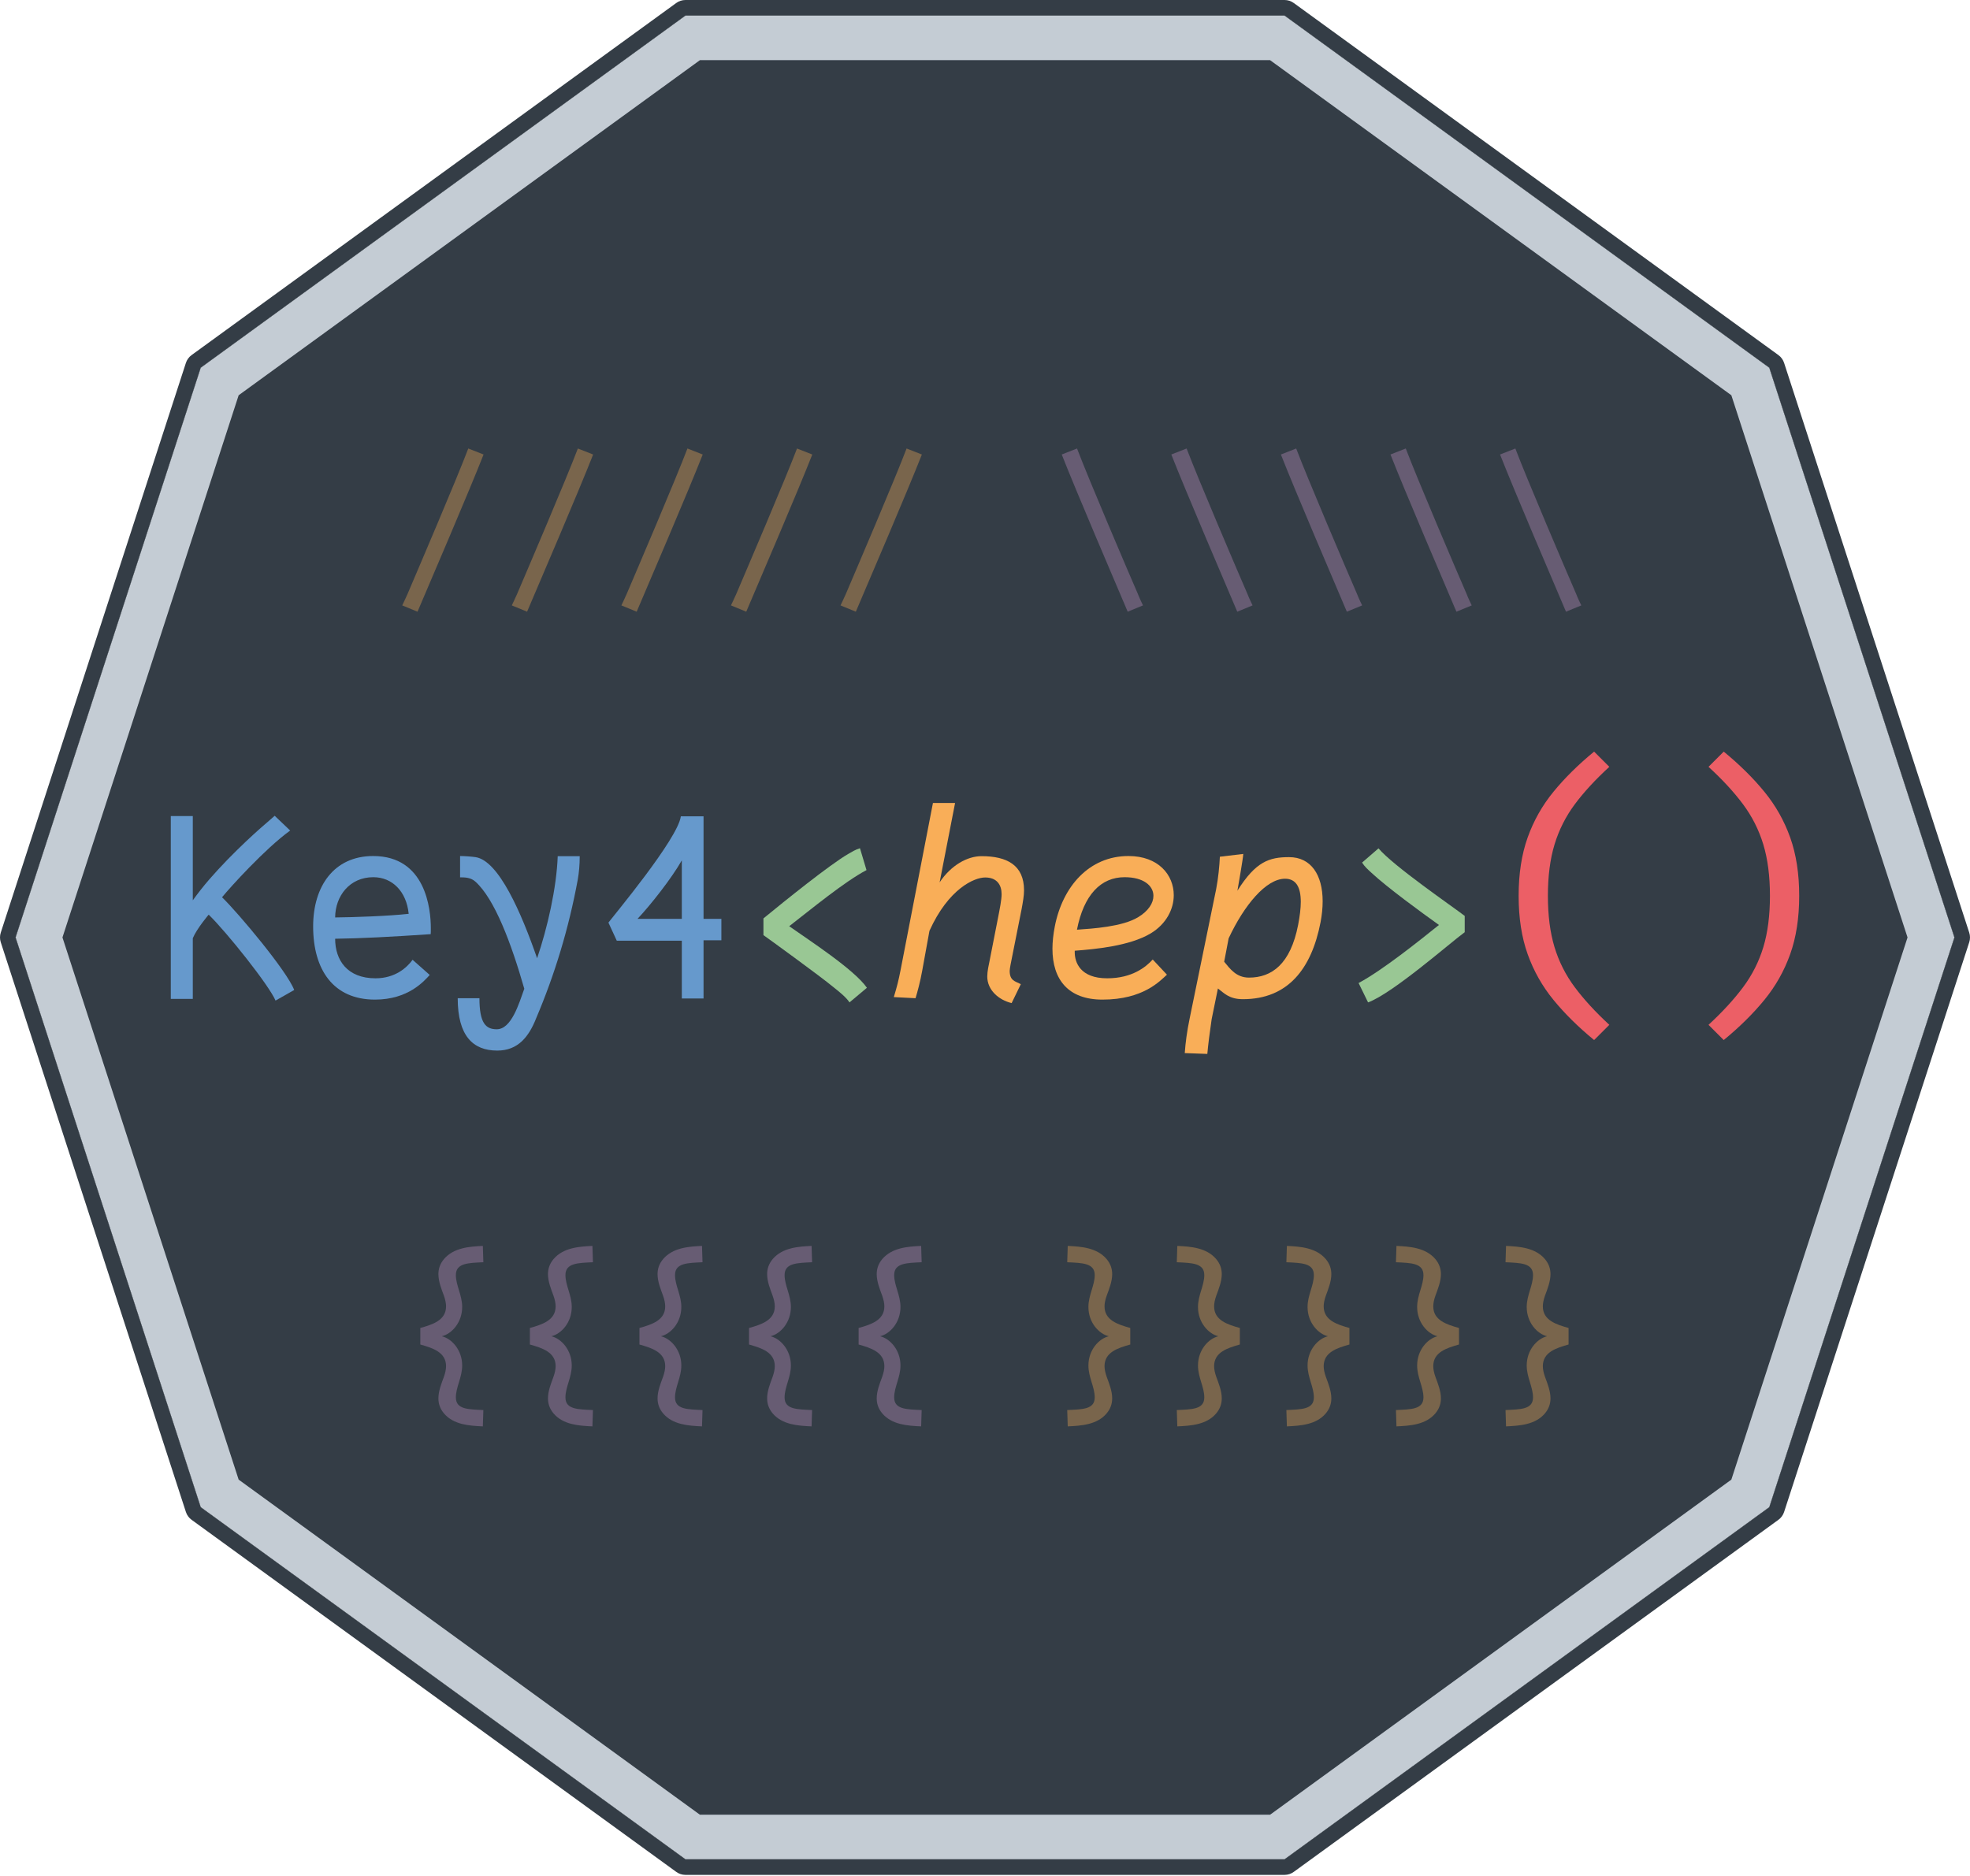 <?xml version="1.0" encoding="UTF-8" standalone="no"?>
<!DOCTYPE svg PUBLIC "-//W3C//DTD SVG 1.1//EN" "http://www.w3.org/Graphics/SVG/1.1/DTD/svg11.dtd">
<svg width="100%" height="100%" viewBox="0 0 884 842" version="1.1" xmlns="http://www.w3.org/2000/svg" xmlns:xlink="http://www.w3.org/1999/xlink" xml:space="preserve" xmlns:serif="http://www.serif.com/" style="fill-rule:evenodd;clip-rule:evenodd;stroke-linejoin:round;stroke-miterlimit:2;">
    <path d="M576.422,7L793.922,165.023L877,420.709L793.922,676.396L576.422,834.419L307.578,834.419L90.078,676.396L7,420.709L90.078,165.023L307.578,7L576.422,7Z" style="fill:rgb(52,61,70);"/>
    <path d="M576.422,7L793.922,165.023L877,420.709L793.922,676.396L576.422,834.419L307.578,834.419L90.078,676.396L7,420.709L90.078,165.023L307.578,7L576.422,7ZM569.924,27L776.909,177.384L855.971,420.709L776.909,664.035L569.924,814.419L314.076,814.419C314.076,814.419 139.802,687.801 107.091,664.035L28.029,420.709L107.091,177.384C107.091,177.384 281.365,50.766 314.076,27L569.924,27Z" style="fill:rgb(196,204,212);"/>
    <path d="M580.537,1.337C579.341,0.468 577.901,0 576.422,0L307.578,0C306.099,0 304.659,0.468 303.463,1.337L85.963,159.36C84.767,160.229 83.877,161.454 83.42,162.86L0.343,418.546C-0.114,419.952 -0.114,421.467 0.343,422.873L83.42,678.559C83.877,679.965 84.767,681.19 85.963,682.059L303.463,840.082C304.659,840.951 306.099,841.419 307.578,841.419L576.422,841.419C577.901,841.419 579.341,840.951 580.537,840.082L798.037,682.059C799.233,681.19 800.123,679.965 800.58,678.559L883.657,422.873C884.114,421.467 884.114,419.952 883.657,418.546L800.58,162.86C800.123,161.454 799.233,160.229 798.037,159.36L580.537,1.337ZM576.422,7L793.922,165.023L877,420.709L793.922,676.396L576.422,834.419L307.578,834.419L90.078,676.396L7,420.709L90.078,165.023L307.578,7L576.422,7Z" style="fill:rgb(52,61,70);"/>
    <g transform="matrix(1,0,0,1,0,-365.613)">
        <path d="M180.489,637.309L187.354,640.138C192.92,627.057 210.594,585.912 216.995,569.584L210.13,566.894C205.12,580.16 187.354,621.676 182.901,632.113C182.066,634.062 180.767,636.706 180.489,637.309Z" style="fill:rgb(249,174,88);fill-opacity:0.35;fill-rule:nonzero;"/>
    </g>
    <g transform="matrix(1,0,0,1,0,-365.613)">
        <path d="M229.659,637.309L236.524,640.138C242.09,627.057 259.764,585.912 266.165,569.584L259.3,566.894C254.29,580.16 236.524,621.676 232.071,632.113C231.236,634.062 229.937,636.706 229.659,637.309Z" style="fill:rgb(249,174,88);fill-opacity:0.35;fill-rule:nonzero;"/>
    </g>
    <g transform="matrix(1,0,0,1,0,-365.613)">
        <path d="M278.829,637.309L285.694,640.138C291.26,627.057 308.934,585.912 315.335,569.584L308.47,566.894C303.46,580.16 285.694,621.676 281.241,632.113C280.406,634.062 279.107,636.706 278.829,637.309Z" style="fill:rgb(249,174,88);fill-opacity:0.35;fill-rule:nonzero;"/>
    </g>
    <g transform="matrix(1,0,0,1,0,-365.613)">
        <path d="M327.999,637.309L334.864,640.138C340.43,627.057 358.104,585.912 364.505,569.584L357.64,566.894C352.63,580.16 334.864,621.676 330.411,632.113C329.576,634.062 328.277,636.706 327.999,637.309Z" style="fill:rgb(249,174,88);fill-opacity:0.35;fill-rule:nonzero;"/>
    </g>
    <g transform="matrix(1,0,0,1,0,-365.613)">
        <path d="M377.169,637.309L384.034,640.138C389.6,627.057 407.274,585.912 413.675,569.584L406.81,566.894C401.8,580.16 384.034,621.676 379.581,632.113C378.746,634.062 377.447,636.706 377.169,637.309Z" style="fill:rgb(249,174,88);fill-opacity:0.35;fill-rule:nonzero;"/>
    </g>
    <g transform="matrix(1,0,0,1,0,-365.613)">
        <path d="M512.896,637.309C512.618,636.706 511.319,634.062 510.577,632.113C506.031,621.676 488.311,580.16 483.301,566.894L476.436,569.584C482.837,585.912 500.464,627.057 506.031,640.138L512.896,637.309Z" style="fill:rgb(198,149,198);fill-opacity:0.35;fill-rule:nonzero;"/>
    </g>
    <g transform="matrix(1,0,0,1,0,-365.613)">
        <path d="M562.066,637.309C561.788,636.706 560.489,634.062 559.747,632.113C555.201,621.676 537.481,580.16 532.471,566.894L525.606,569.584C532.007,585.912 549.634,627.057 555.201,640.138L562.066,637.309Z" style="fill:rgb(198,149,198);fill-opacity:0.35;fill-rule:nonzero;"/>
    </g>
    <g transform="matrix(1,0,0,1,0,-365.613)">
        <path d="M611.236,637.309C610.958,636.706 609.659,634.062 608.917,632.113C604.371,621.676 586.651,580.16 581.641,566.894L574.776,569.584C581.177,585.912 598.804,627.057 604.371,640.138L611.236,637.309Z" style="fill:rgb(198,149,198);fill-opacity:0.35;fill-rule:nonzero;"/>
    </g>
    <g transform="matrix(1,0,0,1,0,-365.613)">
        <path d="M660.406,637.309C660.128,636.706 658.829,634.062 658.087,632.113C653.541,621.676 635.821,580.16 630.811,566.894L623.946,569.584C630.347,585.912 647.974,627.057 653.541,640.138L660.406,637.309Z" style="fill:rgb(198,149,198);fill-opacity:0.35;fill-rule:nonzero;"/>
    </g>
    <g transform="matrix(1,0,0,1,0,-365.613)">
        <path d="M709.576,637.309C709.297,636.706 707.999,634.062 707.256,632.113C702.711,621.676 684.991,580.16 679.981,566.894L673.116,569.584C679.517,585.912 697.144,627.057 702.711,640.138L709.576,637.309Z" style="fill:rgb(198,149,198);fill-opacity:0.35;fill-rule:nonzero;"/>
    </g>
    <g transform="matrix(1,0,0,1,0,-26.262)">
        <path d="M99.641,428.934C103.391,424.372 118.828,407.247 130.203,398.997L123.266,392.372C121.953,393.684 114.078,399.809 102.141,411.997C95.953,418.434 91.516,423.372 86.516,430.309L86.516,392.497L76.641,392.497L76.641,474.559L86.516,474.559L86.516,447.309C88.391,442.872 93.641,436.747 93.641,436.747C101.766,444.622 120.766,468.497 123.641,475.309L132.016,470.559C128.828,462.122 107.141,436.247 99.641,428.934Z" style="fill:rgb(102,153,204);fill-rule:nonzero;"/>
    </g>
    <g transform="matrix(1,0,0,1,0,-8.637)">
        <path d="M150.391,420.372C150.453,410.747 156.891,402.309 167.516,402.309C176.016,402.309 182.391,408.684 183.391,418.747C174.516,419.747 158.453,420.309 150.391,420.372ZM167.453,392.809C149.766,392.809 140.516,406.497 140.516,424.372C140.516,443.934 149.641,457.247 168.266,457.247C183.141,457.247 190.266,448.997 192.828,446.184L185.141,439.372C182.703,442.747 177.453,447.684 168.516,447.684C155.766,447.684 150.391,439.497 150.391,429.934C161.516,429.809 175.766,429.059 193.266,427.872C193.328,427.372 193.328,426.434 193.328,425.184C193.328,416.559 191.016,392.809 167.453,392.809Z" style="fill:rgb(102,153,204);fill-rule:nonzero;"/>
    </g>
    <g transform="matrix(1,0,0,1,0,14.238)">
        <path d="M222.891,447.684C217.891,447.684 215.141,444.809 215.141,433.747L205.391,433.747C205.391,450.622 212.203,457.247 223.141,457.247C232.453,457.247 237.328,451.059 240.641,442.622C248.891,423.184 255.203,402.559 259.266,380.497C259.828,377.309 260.141,373.747 260.141,369.997L250.266,369.997C249.766,384.184 245.641,402.247 241.016,415.809C233.953,395.497 223.828,371.997 213.391,370.434C211.641,370.184 208.516,369.934 206.453,369.934L206.453,379.497C208.703,379.497 211.266,379.559 213.328,381.434C221.953,389.184 229.391,408.997 235.266,429.497C232.891,436.122 229.516,447.684 222.891,447.684Z" style="fill:rgb(102,153,204);fill-rule:nonzero;"/>
    </g>
    <g transform="matrix(1,0,0,1,0,-26.949)">
        <path d="M305.953,439.309L286.078,439.309C291.828,433.246 301.391,421.121 305.953,413.059L305.953,439.309ZM273.016,440.996L276.766,449.121L305.953,449.121L305.953,475.059L315.703,475.059L315.703,448.934L323.703,448.934L323.703,439.309L315.703,439.309L315.703,393.309L305.516,393.309C304.141,403.496 275.141,438.121 273.016,440.996Z" style="fill:rgb(102,153,204);fill-rule:nonzero;"/>
    </g>
    <g transform="matrix(1,0,0,1,0,-10.887)">
        <path d="M389.016,454.184C383.266,445.934 363.078,432.872 354.141,426.559C364.078,418.872 378.766,406.684 388.828,401.372L385.891,391.559C383.703,392.247 382.391,393.122 380.516,394.184C372.203,399.059 352.391,414.997 342.578,423.059L342.578,430.559C344.203,431.684 368.016,448.934 373.953,453.872C376.953,456.247 379.703,458.497 381.203,460.747L389.016,454.184Z" style="fill:rgb(153,199,148);fill-rule:nonzero;"/>
    </g>
    <g transform="matrix(1,0,0,1,0,-30.887)">
        <path d="M447.828,442.872L443.953,462.622C443.703,463.809 443.016,466.809 443.016,469.122C443.016,475.247 448.203,479.684 453.953,481.059L458.078,472.559C455.328,471.184 453.078,470.934 453.078,466.559C453.078,465.622 453.766,462.247 453.891,461.684C455.203,455.122 456.578,448.309 458.453,438.747C459.016,435.622 459.516,432.934 459.516,430.434C459.516,419.122 451.828,415.122 440.453,415.122C434.078,415.122 426.766,419.184 421.641,426.872L428.578,391.247L418.641,391.247C418.641,391.247 410.266,434.622 404.141,466.122C403.203,470.934 402.453,473.872 401.078,478.372L410.828,478.872C411.703,475.997 412.953,471.434 413.828,466.497L417.078,448.622C425.641,429.684 437.203,424.684 442.078,424.684C447.391,424.684 449.453,428.059 449.453,432.184C449.453,434.747 448.578,438.997 447.828,442.872Z" style="fill:rgb(249,174,88);fill-rule:nonzero;"/>
    </g>
    <g transform="matrix(1,0,0,1,0,-8.637)">
        <path d="M483.266,425.872C486.328,410.184 494.016,402.309 504.641,402.309C513.141,402.309 517.578,406.122 517.578,410.684C517.578,413.934 515.328,417.497 510.641,420.309C503.516,424.559 490.453,425.372 483.266,425.872ZM506.391,392.809C488.703,392.809 476.828,406.497 473.328,424.372C472.641,427.934 472.266,431.309 472.266,434.372C472.266,448.372 479.453,457.247 494.703,457.247C513.016,457.247 520.516,448.872 523.641,446.059L517.266,439.247C514.203,442.622 508.016,447.684 496.828,447.684C484.703,447.684 482.266,440.497 482.266,435.997L482.266,435.309C491.266,434.622 506.953,433.247 516.516,427.434C523.328,423.247 526.703,416.684 526.703,410.372C526.703,401.309 519.828,392.809 506.391,392.809Z" style="fill:rgb(249,174,88);fill-rule:nonzero;"/>
    </g>
    <g transform="matrix(1,0,0,1,0,14.801)">
        <path d="M582.516,400.246C579.078,417.934 570.641,423.934 560.453,423.934C554.766,423.934 551.953,419.996 549.328,416.809L551.328,406.309C558.266,391.496 568.078,379.559 576.641,379.559C581.578,379.559 583.703,383.371 583.703,389.934C583.703,392.871 583.266,396.309 582.516,400.246ZM545.391,385.871L533.828,442.309C532.641,447.996 531.953,453.246 531.641,457.809L541.766,458.184C542.141,453.934 542.828,448.559 543.703,442.621L546.516,428.809C549.141,430.746 551.453,433.621 557.703,433.621C577.891,433.621 588.516,420.059 592.578,399.059C593.203,395.746 593.516,392.621 593.516,389.684C593.516,377.871 588.328,369.871 578.453,369.871C569.578,369.871 563.516,371.809 555.266,384.934C555.703,382.309 557.828,370.434 557.891,368.434L547.391,369.684C547.203,373.809 546.703,379.184 545.703,384.371C545.578,384.871 545.516,385.371 545.391,385.871Z" style="fill:rgb(249,174,88);fill-rule:nonzero;"/>
    </g>
    <g transform="matrix(1,0,0,1,0,-10.824)">
        <path d="M657.266,421.871C651.828,417.684 625.203,399.434 618.578,391.559L611.203,397.934C612.391,399.809 613.766,400.996 615.453,402.559C622.578,409.184 637.828,420.309 645.703,425.934C636.891,432.996 620.578,446.121 609.641,451.996L613.891,460.684C625.016,456.621 651.266,433.496 657.266,429.184L657.266,421.871Z" style="fill:rgb(153,199,148);fill-rule:nonzero;"/>
    </g>
    <g transform="matrix(1,0,0,1,0,-37.347)">
        <path d="M694.588,439.383C694.588,448.179 695.573,455.837 697.542,462.357C699.511,468.878 702.542,474.884 706.633,480.376C710.725,485.868 715.9,491.502 722.157,497.278L715.331,504.105C708.242,498.285 702.17,492.29 697.115,486.119C692.061,479.949 688.188,473.09 685.497,465.541C682.806,457.992 681.46,449.273 681.46,439.383C681.46,429.493 682.806,420.774 685.497,413.225C688.188,405.676 692.061,398.817 697.115,392.647C702.17,386.476 708.242,380.481 715.331,374.661L722.157,381.488C715.9,387.22 710.736,392.822 706.666,398.292C702.596,403.762 699.566,409.768 697.575,416.31C695.584,422.852 694.588,430.543 694.588,439.383Z" style="fill:rgb(236,95,102);fill-rule:nonzero;"/>
    </g>
    <g transform="matrix(1,0,0,1,0,-37.347)">
        <path d="M794.231,439.383C794.231,430.543 793.236,422.852 791.245,416.31C789.254,409.768 786.223,403.762 782.153,398.292C778.084,392.822 772.92,387.22 766.662,381.488L773.489,374.661C780.578,380.481 786.65,386.476 791.704,392.647C796.758,398.817 800.631,405.676 803.323,413.225C806.014,420.774 807.359,429.493 807.359,439.383C807.359,449.273 806.014,457.992 803.323,465.541C800.631,473.09 796.758,479.949 791.704,486.119C786.65,492.29 780.578,498.285 773.489,504.105L766.662,497.278C772.92,491.502 778.095,485.868 782.186,480.376C786.278,474.884 789.308,468.878 791.277,462.357C793.247,455.837 794.231,448.179 794.231,439.383Z" style="fill:rgb(236,95,102);fill-rule:nonzero;"/>
    </g>
    <g transform="matrix(1,0,0,1,0,357.866)">
        <path d="M188.607,245.534C194.219,247.111 200.157,249.013 200.157,255.229C200.157,256.62 199.832,258.197 199.183,260.053C198.069,263.068 196.724,266.408 196.724,269.701C196.724,272.021 197.42,274.34 199.275,276.52C203.589,281.53 210.501,281.994 216.67,282.272L216.902,274.943C210.176,274.618 204.564,274.711 204.564,269.284C204.564,264.599 207.393,260.285 207.393,254.95C207.393,247.992 202.708,242.89 198.255,241.823C202.708,240.756 207.393,235.653 207.393,228.695C207.393,223.361 204.564,219.047 204.564,214.362C204.564,208.935 210.176,208.935 216.902,208.61L216.67,201.281C210.501,201.559 203.589,202.116 199.275,207.126C197.42,209.306 196.724,211.625 196.724,213.944C196.724,217.238 198.069,220.578 199.183,223.593C199.832,225.448 200.157,227.026 200.157,228.417C200.157,234.633 194.219,236.535 188.607,238.112L188.607,245.534Z" style="fill:rgb(198,149,198);fill-opacity:0.35;fill-rule:nonzero;"/>
    </g>
    <g transform="matrix(1,0,0,1,0,357.866)">
        <path d="M237.776,245.534C243.389,247.111 249.327,249.013 249.327,255.229C249.327,256.62 249.002,258.197 248.353,260.053C247.239,263.068 245.894,266.408 245.894,269.701C245.894,272.021 246.59,274.34 248.445,276.52C252.759,281.53 259.671,281.994 265.84,282.272L266.072,274.943C259.346,274.618 253.733,274.711 253.733,269.284C253.733,264.599 256.563,260.285 256.563,254.95C256.563,247.992 251.878,242.89 247.425,241.823C251.878,240.756 256.563,235.653 256.563,228.695C256.563,223.361 253.733,219.047 253.733,214.362C253.733,208.935 259.346,208.935 266.072,208.61L265.84,201.281C259.671,201.559 252.759,202.116 248.445,207.126C246.59,209.306 245.894,211.625 245.894,213.944C245.894,217.238 247.239,220.578 248.353,223.593C249.002,225.448 249.327,227.026 249.327,228.417C249.327,234.633 243.389,236.535 237.776,238.112L237.776,245.534Z" style="fill:rgb(198,149,198);fill-opacity:0.35;fill-rule:nonzero;"/>
    </g>
    <g transform="matrix(1,0,0,1,0,357.866)">
        <path d="M286.946,245.534C292.559,247.111 298.497,249.013 298.497,255.229C298.497,256.62 298.172,258.197 297.523,260.053C296.409,263.068 295.064,266.408 295.064,269.701C295.064,272.021 295.76,274.34 297.615,276.52C301.929,281.53 308.841,281.994 315.01,282.272L315.242,274.943C308.516,274.618 302.903,274.711 302.903,269.284C302.903,264.599 305.733,260.285 305.733,254.95C305.733,247.992 301.048,242.89 296.595,241.823C301.048,240.756 305.733,235.653 305.733,228.695C305.733,223.361 302.903,219.047 302.903,214.362C302.903,208.935 308.516,208.935 315.242,208.61L315.01,201.281C308.841,201.559 301.929,202.116 297.615,207.126C295.76,209.306 295.064,211.625 295.064,213.944C295.064,217.238 296.409,220.578 297.523,223.593C298.172,225.448 298.497,227.026 298.497,228.417C298.497,234.633 292.559,236.535 286.946,238.112L286.946,245.534Z" style="fill:rgb(198,149,198);fill-opacity:0.35;fill-rule:nonzero;"/>
    </g>
    <g transform="matrix(1,0,0,1,0,357.866)">
        <path d="M336.116,245.534C341.729,247.111 347.667,249.013 347.667,255.229C347.667,256.62 347.342,258.197 346.692,260.053C345.579,263.068 344.234,266.408 344.234,269.701C344.234,272.021 344.93,274.34 346.785,276.52C351.099,281.53 358.011,281.994 364.18,282.272L364.412,274.943C357.686,274.618 352.073,274.711 352.073,269.284C352.073,264.599 354.903,260.285 354.903,254.95C354.903,247.992 350.218,242.89 345.765,241.823C350.218,240.756 354.903,235.653 354.903,228.695C354.903,223.361 352.073,219.047 352.073,214.362C352.073,208.935 357.686,208.935 364.412,208.61L364.18,201.281C358.011,201.559 351.099,202.116 346.785,207.126C344.93,209.306 344.234,211.625 344.234,213.944C344.234,217.238 345.579,220.578 346.692,223.593C347.342,225.448 347.667,227.026 347.667,228.417C347.667,234.633 341.729,236.535 336.116,238.112L336.116,245.534Z" style="fill:rgb(198,149,198);fill-opacity:0.35;fill-rule:nonzero;"/>
    </g>
    <g transform="matrix(1,0,0,1,0,357.866)">
        <path d="M385.286,245.534C390.899,247.111 396.837,249.013 396.837,255.229C396.837,256.62 396.512,258.197 395.862,260.053C394.749,263.068 393.404,266.408 393.404,269.701C393.404,272.021 394.1,274.34 395.955,276.52C400.269,281.53 407.181,281.994 413.35,282.272L413.582,274.943C406.856,274.618 401.243,274.711 401.243,269.284C401.243,264.599 404.073,260.285 404.073,254.95C404.073,247.992 399.388,242.89 394.935,241.823C399.388,240.756 404.073,235.653 404.073,228.695C404.073,223.361 401.243,219.047 401.243,214.362C401.243,208.935 406.856,208.935 413.582,208.61L413.35,201.281C407.181,201.559 400.269,202.116 395.955,207.126C394.1,209.306 393.404,211.625 393.404,213.944C393.404,217.238 394.749,220.578 395.862,223.593C396.512,225.448 396.837,227.026 396.837,228.417C396.837,234.633 390.899,236.535 385.286,238.112L385.286,245.534Z" style="fill:rgb(198,149,198);fill-opacity:0.35;fill-rule:nonzero;"/>
    </g>
    <g transform="matrix(1,0,0,1,0,357.866)">
        <path d="M507.191,245.534L507.191,238.112C501.578,236.535 495.64,234.633 495.64,228.417C495.64,227.026 495.965,225.448 496.614,223.593C497.728,220.578 499.073,217.238 499.073,213.944C499.073,211.625 498.377,209.306 496.522,207.126C492.208,202.116 485.296,201.559 479.127,201.281L478.895,208.61C485.621,208.935 491.233,208.935 491.233,214.362C491.233,219.047 488.404,223.361 488.404,228.695C488.404,235.653 493.089,240.756 497.542,241.823C493.089,242.89 488.404,247.992 488.404,254.95C488.404,260.285 491.233,264.599 491.233,269.284C491.233,274.711 485.621,274.618 478.895,274.943L479.127,282.272C485.296,281.994 492.208,281.53 496.522,276.52C498.377,274.34 499.073,272.021 499.073,269.701C499.073,266.408 497.728,263.068 496.614,260.053C495.965,258.197 495.64,256.62 495.64,255.229C495.64,249.013 501.578,247.111 507.191,245.534Z" style="fill:rgb(249,174,88);fill-opacity:0.35;fill-rule:nonzero;"/>
    </g>
    <g transform="matrix(1,0,0,1,0,357.866)">
        <path d="M556.36,245.534L556.36,238.112C550.748,236.535 544.81,234.633 544.81,228.417C544.81,227.026 545.135,225.448 545.784,223.593C546.898,220.578 548.243,217.238 548.243,213.944C548.243,211.625 547.547,209.306 545.691,207.126C541.378,202.116 534.466,201.559 528.296,201.281L528.065,208.61C534.791,208.935 540.403,208.935 540.403,214.362C540.403,219.047 537.574,223.361 537.574,228.695C537.574,235.653 542.259,240.756 546.712,241.823C542.259,242.89 537.574,247.992 537.574,254.95C537.574,260.285 540.403,264.599 540.403,269.284C540.403,274.711 534.791,274.618 528.065,274.943L528.296,282.272C534.466,281.994 541.378,281.53 545.691,276.52C547.547,274.34 548.243,272.021 548.243,269.701C548.243,266.408 546.898,263.068 545.784,260.053C545.135,258.197 544.81,256.62 544.81,255.229C544.81,249.013 550.748,247.111 556.36,245.534Z" style="fill:rgb(249,174,88);fill-opacity:0.35;fill-rule:nonzero;"/>
    </g>
    <g transform="matrix(1,0,0,1,0,357.866)">
        <path d="M605.53,245.534L605.53,238.112C599.918,236.535 593.98,234.633 593.98,228.417C593.98,227.026 594.305,225.448 594.954,223.593C596.067,220.578 597.413,217.238 597.413,213.944C597.413,211.625 596.717,209.306 594.861,207.126C590.547,202.116 583.636,201.559 577.466,201.281L577.234,208.61C583.961,208.935 589.573,208.935 589.573,214.362C589.573,219.047 586.744,223.361 586.744,228.695C586.744,235.653 591.429,240.756 595.882,241.823C591.429,242.89 586.744,247.992 586.744,254.95C586.744,260.285 589.573,264.599 589.573,269.284C589.573,274.711 583.961,274.618 577.234,274.943L577.466,282.272C583.636,281.994 590.547,281.53 594.861,276.52C596.717,274.34 597.413,272.021 597.413,269.701C597.413,266.408 596.067,263.068 594.954,260.053C594.305,258.197 593.98,256.62 593.98,255.229C593.98,249.013 599.918,247.111 605.53,245.534Z" style="fill:rgb(249,174,88);fill-opacity:0.35;fill-rule:nonzero;"/>
    </g>
    <g transform="matrix(1,0,0,1,0,357.866)">
        <path d="M654.7,245.534L654.7,238.112C649.087,236.535 643.15,234.633 643.15,228.417C643.15,227.026 643.475,225.448 644.124,223.593C645.237,220.578 646.583,217.238 646.583,213.944C646.583,211.625 645.887,209.306 644.031,207.126C639.717,202.116 632.806,201.559 626.636,201.281L626.404,208.61C633.13,208.935 638.743,208.935 638.743,214.362C638.743,219.047 635.914,223.361 635.914,228.695C635.914,235.653 640.599,240.756 645.052,241.823C640.599,242.89 635.914,247.992 635.914,254.95C635.914,260.285 638.743,264.599 638.743,269.284C638.743,274.711 633.13,274.618 626.404,274.943L626.636,282.272C632.806,281.994 639.717,281.53 644.031,276.52C645.887,274.34 646.583,272.021 646.583,269.701C646.583,266.408 645.237,263.068 644.124,260.053C643.475,258.197 643.15,256.62 643.15,255.229C643.15,249.013 649.087,247.111 654.7,245.534Z" style="fill:rgb(249,174,88);fill-opacity:0.35;fill-rule:nonzero;"/>
    </g>
    <g transform="matrix(1,0,0,1,0,357.866)">
        <path d="M703.87,245.534L703.87,238.112C698.257,236.535 692.32,234.633 692.32,228.417C692.32,227.026 692.645,225.448 693.294,223.593C694.407,220.578 695.753,217.238 695.753,213.944C695.753,211.625 695.057,209.306 693.201,207.126C688.887,202.116 681.976,201.559 675.806,201.281L675.574,208.61C682.3,208.935 687.913,208.935 687.913,214.362C687.913,219.047 685.084,223.361 685.084,228.695C685.084,235.653 689.769,240.756 694.222,241.823C689.769,242.89 685.084,247.992 685.084,254.95C685.084,260.285 687.913,264.599 687.913,269.284C687.913,274.711 682.3,274.618 675.574,274.943L675.806,282.272C681.976,281.994 688.887,281.53 693.201,276.52C695.057,274.34 695.753,272.021 695.753,269.701C695.753,266.408 694.407,263.068 693.294,260.053C692.645,258.197 692.32,256.62 692.32,255.229C692.32,249.013 698.257,247.111 703.87,245.534Z" style="fill:rgb(249,174,88);fill-opacity:0.35;fill-rule:nonzero;"/>
    </g>
</svg>
